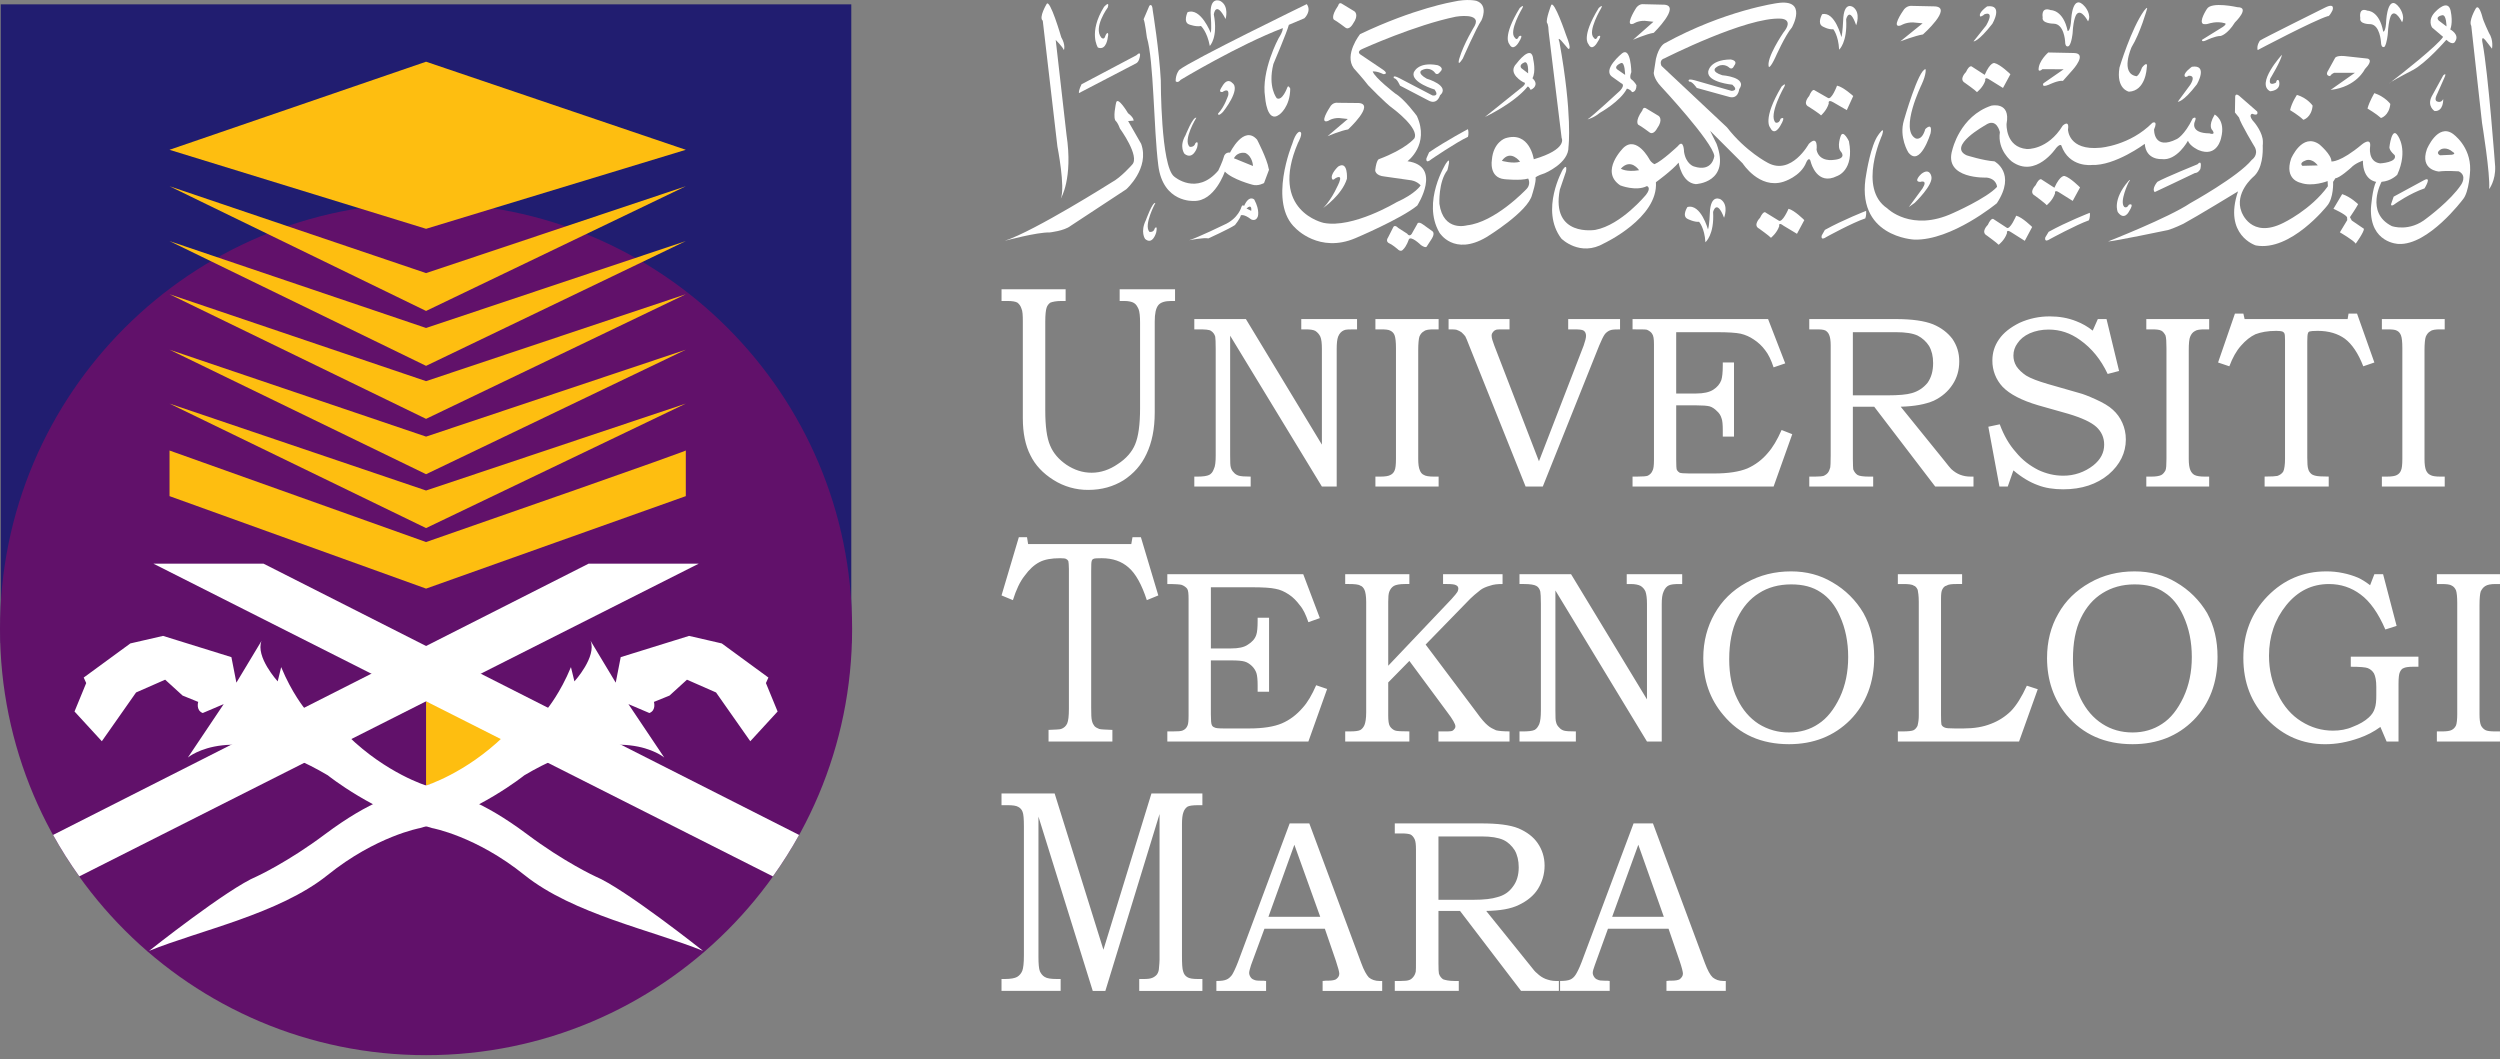 <?xml version="1.0" encoding="UTF-8" standalone="no"?><!DOCTYPE svg PUBLIC "-//W3C//DTD SVG 1.1//EN" "http://www.w3.org/Graphics/SVG/1.1/DTD/svg11.dtd"><svg width="100%" height="100%" viewBox="0 0 288 122" version="1.1" xmlns="http://www.w3.org/2000/svg" xmlns:xlink="http://www.w3.org/1999/xlink" xml:space="preserve" style="fill-rule:evenodd;clip-rule:evenodd;stroke-linejoin:round;stroke-miterlimit:1.414;"><rect x="0" y="0" width="288" height="122" fill="#808080" stroke="none"/><path d="M0.084,0.501l97.984,0l0,73.583l-97.984,0l0,-73.583Z" style="fill:#211d70;fill-rule:nonzero;"/><path d="M49.085,121.556c27.122,0 49.079,-21.982 49.079,-49.105c0,-27.117 -21.957,-49.059 -49.079,-49.059c-27.104,-0.001 -49.085,21.941 -49.085,49.058c0,27.123 21.981,49.106 49.085,49.106" style="fill:#61116a;fill-rule:nonzero;"/><g><path d="M49.082,80.791l14.963,5.048l-14.963,4.671l0,-9.719Zm-29.558,-34.298l29.558,14.342l29.923,-14.342l-29.923,10.014l-29.558,-10.014Z" style="fill:#febe10;fill-rule:nonzero;"/><path d="M19.524,40.284l29.558,14.344l29.923,-14.344l-29.923,10.014l-29.558,-10.014Z" style="fill:#febe10;fill-rule:nonzero;"/><path d="M49.082,67.808l-29.552,-10.653l0,-5.255l29.552,10.545c30,-10.44 29.923,-10.545 29.923,-10.545l0,5.254l-29.923,10.654Zm-29.558,-33.911l29.558,14.356l29.923,-14.356l-29.923,10.011l-29.558,-10.011Z" style="fill:#febe10;fill-rule:nonzero;"/><path d="M19.524,27.772l29.558,14.374l29.923,-14.374l-29.923,10.011l-29.558,-10.011Z" style="fill:#febe10;fill-rule:nonzero;"/><path d="M19.524,21.454l29.558,14.367l29.923,-14.367l-29.923,10.007l-29.558,-10.007Z" style="fill:#febe10;fill-rule:nonzero;"/><path d="M19.524,17.257l29.558,9.101l29.923,-9.101l-29.923,-10.148l-29.558,10.148Z" style="fill:#febe10;fill-rule:nonzero;"/></g><path d="M115.376,33.325l7.385,0l0,1.348l-0.496,0c-0.587,0 -1.018,0.093 -1.264,0.19c-0.208,0.143 -0.363,0.352 -0.437,0.594c-0.09,0.286 -0.149,0.798 -0.149,1.584l0,10.235c0,1.837 0.18,3.176 0.562,4.056c0.371,0.889 1.005,1.608 1.885,2.213c0.892,0.591 1.844,0.913 2.891,0.913c1.06,0 2.071,-0.346 3.017,-1c0.957,-0.615 1.64,-1.4 1.999,-2.272c0.371,-0.892 0.568,-2.24 0.568,-4.174l0,-9.83c0,-0.731 -0.054,-1.261 -0.174,-1.574c-0.149,-0.316 -0.281,-0.558 -0.532,-0.705c-0.222,-0.138 -0.604,-0.23 -1.113,-0.23l-0.533,0l0,-1.348l6.38,0l0,1.348l-0.437,0c-0.748,0 -1.233,0.166 -1.49,0.481c-0.287,0.361 -0.413,0.971 -0.413,1.887l0,10.464c0,1.927 -0.329,3.488 -0.945,4.786c-0.593,1.278 -1.461,2.259 -2.651,3.038c-1.173,0.722 -2.508,1.108 -4.063,1.108c-1.419,0.01 -2.812,-0.389 -4.01,-1.149c-1.215,-0.76 -2.106,-1.719 -2.646,-2.828c-0.586,-1.128 -0.88,-2.572 -0.88,-4.271l0,-11.147c0,-0.705 -0.023,-1.231 -0.161,-1.498c-0.08,-0.274 -0.246,-0.515 -0.473,-0.687c-0.222,-0.117 -0.587,-0.184 -1.113,-0.184l-0.706,0l0,-1.348l-0.001,0Zm22.209,3.431l5.942,0l8.755,14.466l0,-10.998c0,-0.68 -0.049,-1.137 -0.18,-1.445c-0.129,-0.27 -0.33,-0.499 -0.58,-0.663c-0.24,-0.128 -0.629,-0.173 -1.102,-0.173l-0.514,0l0,-1.187l6.426,0l0,1.187l-0.365,0c-0.568,0 -0.963,0.006 -1.16,0.112c-0.287,0.128 -0.496,0.344 -0.652,0.718c-0.125,0.337 -0.168,0.811 -0.168,1.452l0,15.825l-1.705,0l-10.569,-17.382l0,13.792c0,0.742 0.012,1.21 0.078,1.385c0.06,0.217 0.161,0.41 0.341,0.582c0.149,0.193 0.359,0.298 0.574,0.371c0.239,0.07 0.688,0.106 1.371,0.106l0,1.146l-6.493,0l0,-1.146l0.364,0c0.677,0 1.096,-0.076 1.341,-0.19c0.239,-0.118 0.425,-0.339 0.539,-0.67c0.167,-0.307 0.221,-0.842 0.221,-1.584l0,-12.236c0,-0.778 -0.023,-1.234 -0.054,-1.437c-0.072,-0.278 -0.248,-0.518 -0.49,-0.672c-0.216,-0.149 -0.706,-0.173 -1.431,-0.173l-0.49,0l0,-1.186l0.001,0Zm20.862,0l7.283,0l0,1.187l-0.568,0c-0.51,0 -0.91,0.045 -1.107,0.208c-0.252,0.128 -0.426,0.352 -0.539,0.628c-0.078,0.251 -0.137,0.805 -0.137,1.577l0,12.508c0,0.599 0.059,1.029 0.186,1.312c0.096,0.251 0.238,0.444 0.49,0.549c0.186,0.115 0.574,0.179 1.107,0.179l0.568,0l0,1.146l-7.283,0l0,-1.146l0.58,0c0.545,0 0.928,-0.064 1.131,-0.179c0.234,-0.102 0.417,-0.297 0.504,-0.537c0.096,-0.199 0.154,-0.644 0.154,-1.324l0,-12.757c0,-0.735 -0.059,-1.2 -0.154,-1.469c-0.084,-0.245 -0.267,-0.444 -0.504,-0.549c-0.203,-0.123 -0.586,-0.146 -1.131,-0.146l-0.58,0l0,-1.187l0,0Zm8.426,0l7.025,0l0,1.187l-0.525,0c-0.49,0 -0.82,0 -0.945,0.024c-0.211,0.061 -0.342,0.149 -0.443,0.301c-0.101,0.11 -0.154,0.255 -0.15,0.404c0,0.27 0.121,0.64 0.307,1.131l5.146,13.335l5.152,-13.335c0.168,-0.491 0.27,-0.861 0.27,-1.113c0,-0.291 -0.102,-0.483 -0.27,-0.6c-0.174,-0.123 -0.58,-0.146 -1.143,-0.146l-0.641,0l0,-1.187l5.973,0l0,1.187c-0.492,0 -0.904,0.006 -1.162,0.112c-0.226,0.092 -0.425,0.24 -0.58,0.429c-0.186,0.249 -0.4,0.705 -0.658,1.318l-6.5,16.248l-1.98,0l-6.504,-16.248c-0.217,-0.57 -0.371,-0.929 -0.449,-1.069c-0.156,-0.175 -0.281,-0.334 -0.443,-0.465c-0.156,-0.117 -0.342,-0.196 -0.568,-0.28c-0.209,-0.045 -0.533,-0.045 -0.91,-0.045l0,-1.188l-0.002,0Zm21.197,0l15.613,0l1.977,5.105l-1.342,0.459c-0.281,-0.851 -0.604,-1.52 -0.98,-1.988c-0.357,-0.481 -0.797,-0.894 -1.299,-1.219c-0.457,-0.315 -0.968,-0.542 -1.508,-0.669c-0.521,-0.112 -1.42,-0.176 -2.777,-0.176l-4.656,0l0,7.064l2.316,0c0.838,0 1.514,-0.149 1.957,-0.439c0.449,-0.289 0.76,-0.657 0.922,-1.095c0.107,-0.337 0.172,-0.873 0.172,-1.709l0,-0.329l1.293,0l0,8.534l-1.293,0l0,-0.702c0,-0.646 -0.035,-1.161 -0.148,-1.418c-0.091,-0.315 -0.272,-0.597 -0.521,-0.81c-0.25,-0.26 -0.537,-0.459 -0.838,-0.55c-0.316,-0.078 -0.812,-0.117 -1.543,-0.117l-2.316,0l0,6.245c0,0.67 0.018,1.047 0.078,1.197c0.076,0.133 0.188,0.243 0.322,0.318c0.107,0.046 0.484,0.087 1.102,0.087l2.902,0c1.609,0 2.861,-0.202 3.783,-0.576c0.917,-0.404 1.728,-1.016 2.369,-1.786c0.551,-0.617 1.084,-1.502 1.586,-2.646l1.227,0.482l-2.148,6.032l-16.25,0l0,-1.146l0.539,0c0.664,0 1.064,-0.036 1.227,-0.106c0.24,-0.129 0.438,-0.31 0.545,-0.604c0.096,-0.15 0.156,-0.558 0.156,-1.182l0,-13.37c0,-0.612 -0.061,-0.974 -0.205,-1.176c-0.113,-0.199 -0.322,-0.35 -0.604,-0.479c-0.168,-0.045 -0.719,-0.045 -1.658,-0.045l0,-1.186l0,0Zm20.359,0l9.953,0c1.908,0 3.32,0.212 4.297,0.599c0.969,0.404 1.688,0.968 2.232,1.675c0.525,0.772 0.795,1.603 0.795,2.602c0,1.032 -0.27,1.912 -0.771,2.67c-0.51,0.786 -1.227,1.411 -2.172,1.864c-0.971,0.416 -2.232,0.646 -3.801,0.688l5.045,6.236c0.389,0.521 0.658,0.803 0.783,0.95c0.33,0.301 0.646,0.503 1.006,0.646c0.371,0.142 0.76,0.218 1.18,0.218l0.371,0l0,1.146l-4.41,0l-7.027,-9.196l-2.459,0l0,6.01c0,0.661 0.029,1.029 0.041,1.205c0.121,0.305 0.301,0.526 0.51,0.655c0.215,0.117 0.67,0.181 1.311,0.181l0.479,0l0,1.146l-7.361,0l0,-1.146l0.67,0c0.51,0 0.85,-0.037 1.023,-0.099c0.162,-0.082 0.318,-0.187 0.443,-0.336c0.131,-0.163 0.203,-0.359 0.281,-0.625c0.018,-0.07 0.049,-0.564 0.049,-1.385l0,-12.658c0,-0.564 -0.061,-0.968 -0.174,-1.216c-0.082,-0.217 -0.237,-0.399 -0.438,-0.515c-0.232,-0.107 -0.574,-0.128 -1.053,-0.128l-0.803,0l0,-1.187m5.022,1.511l0,7.277l3.955,0c1.336,0 2.264,-0.085 2.826,-0.254c0.718,-0.196 1.357,-0.613 1.824,-1.193c0.432,-0.612 0.641,-1.36 0.641,-2.267c0,-0.787 -0.15,-1.415 -0.467,-1.976c-0.323,-0.504 -0.773,-0.914 -1.305,-1.189c-0.574,-0.27 -1.4,-0.398 -2.514,-0.398l-4.96,0l0,0Zm28.222,-1.511l1,0l1.447,5.981l-1.316,0.343c-0.783,-1.67 -1.85,-2.973 -3.184,-3.913c-1.096,-0.792 -2.285,-1.201 -3.621,-1.201c-0.795,0 -1.52,0.149 -2.172,0.432c-0.641,0.291 -1.113,0.688 -1.412,1.146c-0.304,0.409 -0.468,0.906 -0.467,1.416c0,0.416 0.096,0.824 0.348,1.237c0.264,0.389 0.635,0.748 1.113,1.067c0.537,0.328 1.352,0.634 2.494,0.971l3.627,1.04c0.42,0.103 1.084,0.36 1.922,0.741c0.826,0.374 1.502,0.763 1.957,1.192c0.449,0.401 0.826,0.91 1.088,1.503c0.258,0.585 0.402,1.205 0.402,1.929c0,1.503 -0.664,2.889 -1.988,4.019c-1.352,1.125 -3.088,1.71 -5.23,1.71c-1.088,0 -2.088,-0.152 -2.932,-0.486c-0.861,-0.312 -1.818,-0.859 -2.801,-1.695l-0.652,1.862l-0.957,0l-1.281,-6.891l1.316,-0.278c0.467,1.272 1.084,2.342 1.855,3.202c0.754,0.929 1.621,1.563 2.58,2.056c0.934,0.438 1.885,0.66 2.871,0.66c1.259,0.011 2.484,-0.408 3.473,-1.187c0.855,-0.687 1.25,-1.474 1.25,-2.389c0,-0.825 -0.316,-1.505 -0.904,-2.048c-0.598,-0.539 -1.656,-1.035 -3.236,-1.507l-3.453,-0.977c-1.922,-0.567 -3.287,-1.278 -4.111,-2.134c-0.767,-0.82 -1.188,-1.905 -1.174,-3.027c0,-0.897 0.246,-1.701 0.766,-2.443c0.516,-0.756 1.311,-1.372 2.352,-1.893c1.103,-0.501 2.302,-0.756 3.514,-0.745c1.047,0 2.076,0.169 3.035,0.555c0.67,0.257 1.322,0.625 1.891,1.084l0.59,-1.332l0,0Zm5.584,0l7.242,0l0,1.187l-0.527,0c-0.527,0 -0.904,0.045 -1.137,0.208c-0.24,0.128 -0.408,0.352 -0.521,0.628c-0.119,0.251 -0.168,0.805 -0.168,1.577l0,12.508c0,0.599 0.066,1.029 0.191,1.312c0.109,0.251 0.281,0.444 0.486,0.549c0.238,0.115 0.604,0.179 1.148,0.179l0.527,0l0,1.146l-7.242,0l0,-1.146l0.586,0c0.533,0 0.893,-0.064 1.137,-0.179c0.199,-0.105 0.354,-0.298 0.486,-0.537c0.084,-0.199 0.113,-0.644 0.113,-1.324l0,-12.757c0,-0.735 -0.029,-1.2 -0.113,-1.469c-0.133,-0.24 -0.287,-0.452 -0.486,-0.549c-0.244,-0.123 -0.604,-0.146 -1.137,-0.146l-0.586,0l0,-1.187l0.001,0Zm10.209,-0.631l0.971,0l0.143,0.631l11.867,0l0.107,-0.631l0.977,0l1.998,5.634l-1.279,0.438c-0.588,-1.514 -1.299,-2.555 -2.119,-3.175c-0.809,-0.585 -1.85,-0.907 -3.137,-0.907c-0.508,0 -0.832,0.035 -0.908,0.067c-0.127,0.022 -0.18,0.117 -0.211,0.215c-0.047,0.104 -0.076,0.434 -0.076,0.968l0,13.338c0,0.646 0.029,1.088 0.107,1.317c0.053,0.233 0.18,0.405 0.311,0.531c0.107,0.115 0.287,0.199 0.527,0.254c0.221,0.062 0.717,0.097 1.525,0.097l0,1.146l-7.385,0l0,-1.146c0.814,0 1.275,-0.036 1.473,-0.076c0.293,-0.104 0.543,-0.275 0.682,-0.518c0.119,-0.267 0.197,-0.763 0.197,-1.447l0,-13.649c0,-0.44 -0.018,-0.71 -0.078,-0.814c-0.018,-0.078 -0.107,-0.131 -0.232,-0.212c-0.107,-0.036 -0.342,-0.07 -0.695,-0.07c-1.004,0 -1.771,0.151 -2.398,0.386c-0.576,0.271 -1.139,0.71 -1.67,1.324c-0.533,0.594 -0.977,1.392 -1.342,2.372l-1.299,-0.438l1.944,-5.635l0,0Zm16.926,0.631l7.24,0l0,1.187l-0.52,0c-0.521,0 -0.916,0.045 -1.119,0.208c-0.252,0.128 -0.414,0.352 -0.539,0.628c-0.09,0.251 -0.15,0.805 -0.15,1.577l0,12.508c0,0.599 0.061,1.029 0.174,1.312c0.119,0.251 0.264,0.444 0.516,0.549c0.186,0.115 0.568,0.179 1.119,0.179l0.52,0l0,1.146l-7.24,0l0,-1.146l0.58,0c0.557,0 0.934,-0.064 1.143,-0.179c0.223,-0.11 0.395,-0.303 0.479,-0.537c0.102,-0.199 0.156,-0.644 0.156,-1.324l0,-12.757c0,-0.735 -0.055,-1.2 -0.156,-1.469c-0.09,-0.24 -0.258,-0.452 -0.479,-0.549c-0.209,-0.123 -0.586,-0.146 -1.143,-0.146l-0.58,0l0,-1.187l-0.001,0Zm-157.023,25.132l0.945,0l0.126,0.791l11.885,0l0.138,-0.791l0.97,0l2.005,6.705l-1.323,0.543c-0.592,-1.814 -1.292,-3.064 -2.101,-3.76c-0.808,-0.715 -1.837,-1.07 -3.094,-1.07c-0.538,0 -0.844,0.012 -0.951,0.078c-0.108,0.035 -0.174,0.131 -0.204,0.244c-0.048,0.127 -0.06,0.482 -0.06,1.141l0,15.729c0,0.756 0.012,1.271 0.09,1.547c0.065,0.275 0.174,0.457 0.293,0.609c0.138,0.145 0.323,0.23 0.545,0.324c0.239,0.064 0.73,0.068 1.515,0.107l0,1.338l-7.355,0l0,-1.338c0.771,-0.039 1.287,-0.043 1.442,-0.107c0.316,-0.1 0.573,-0.332 0.706,-0.635c0.132,-0.303 0.197,-0.865 0.197,-1.688l0,-16.117c0,-0.473 -0.042,-0.783 -0.065,-0.9c-0.058,-0.114 -0.153,-0.203 -0.27,-0.254c-0.084,-0.049 -0.312,-0.078 -0.676,-0.078c-1.012,0 -1.802,0.145 -2.376,0.449c-0.604,0.311 -1.18,0.832 -1.706,1.564c-0.551,0.686 -0.987,1.635 -1.358,2.816l-1.311,-0.543l1.993,-6.704l0,0Zm17.11,4.261l15.656,0l1.914,5.057l-1.322,0.469c-0.281,-0.828 -0.592,-1.504 -0.992,-1.959c-0.359,-0.479 -0.748,-0.898 -1.258,-1.232c-0.52,-0.344 -1.012,-0.562 -1.531,-0.652c-0.521,-0.121 -1.449,-0.18 -2.777,-0.18l-4.674,0l0,7.048l2.328,0c0.862,0 1.502,-0.131 1.939,-0.441c0.485,-0.307 0.795,-0.639 0.958,-1.107c0.113,-0.307 0.162,-0.869 0.162,-1.674l0,-0.314l1.316,0l0,8.523l-1.316,0l0,-0.748c0,-0.633 -0.049,-1.111 -0.139,-1.4c-0.107,-0.309 -0.285,-0.588 -0.52,-0.814c-0.252,-0.24 -0.551,-0.438 -0.85,-0.516c-0.317,-0.088 -0.797,-0.131 -1.551,-0.131l-2.328,0l0,6.227c0,0.674 0.036,1.062 0.103,1.201c0.053,0.142 0.17,0.251 0.316,0.293c0.114,0.09 0.509,0.119 1.119,0.119l2.873,0c1.603,0 2.867,-0.201 3.765,-0.584c0.914,-0.389 1.705,-0.996 2.398,-1.797c0.557,-0.609 1.066,-1.473 1.557,-2.598l1.262,0.43l-2.16,6.057l-16.248,0l0,-1.166l0.562,0c0.641,0 1.029,-0.025 1.203,-0.107c0.26,-0.102 0.465,-0.31 0.562,-0.572c0.09,-0.195 0.12,-0.584 0.12,-1.164l0,-13.4c0,-0.592 -0.03,-0.992 -0.156,-1.184c-0.132,-0.184 -0.353,-0.338 -0.622,-0.449c-0.174,-0.061 -0.712,-0.102 -1.67,-0.102l0,-1.133l0.001,0Zm20.491,0l7.391,0l0,1.131l-0.516,0c-0.592,0 -1.023,0.084 -1.262,0.213c-0.258,0.158 -0.426,0.377 -0.545,0.697c-0.084,0.232 -0.113,0.607 -0.113,1.143l0,7.361l7.277,-7.664c0.389,-0.439 0.615,-0.697 0.693,-0.84c0.049,-0.115 0.107,-0.24 0.107,-0.359c0,-0.223 -0.096,-0.338 -0.264,-0.414c-0.148,-0.096 -0.508,-0.137 -1.041,-0.137l-0.455,0l0,-1.131l6.854,0l0,1.131c-0.545,-0.006 -1.041,0.041 -1.461,0.197c-0.436,0.119 -0.789,0.277 -1.064,0.473c-0.545,0.432 -0.971,0.789 -1.191,1.018l-5.146,5.285l5.877,7.826c0.52,0.73 0.945,1.213 1.275,1.484c0.281,0.254 0.639,0.426 0.963,0.568c0.316,0.076 0.844,0.127 1.549,0.127l0,1.166l-8.186,0l0,-1.166l0.484,0c0.539,0 0.893,0 0.957,-0.025c0.18,-0.025 0.281,-0.102 0.383,-0.244c0.087,-0.085 0.133,-0.203 0.127,-0.324c0,-0.242 -0.301,-0.795 -0.959,-1.654l-4.344,-5.873l-2.436,2.48l0,3.797c0,0.598 0.053,1.02 0.186,1.238c0.148,0.234 0.346,0.395 0.586,0.498c0.215,0.082 0.777,0.107 1.664,0.107l0,1.166l-7.391,0l0,-1.166l0.562,0c0.592,0 0.957,-0.051 1.172,-0.156c0.203,-0.113 0.377,-0.322 0.486,-0.58c0.113,-0.281 0.197,-0.754 0.197,-1.443l0,-12.746c0,-0.652 -0.084,-1.143 -0.197,-1.383c-0.109,-0.24 -0.283,-0.438 -0.486,-0.488c-0.203,-0.141 -0.646,-0.182 -1.346,-0.182l-0.389,0l0,-1.131l0.002,0Zm20.078,0l5.941,0l8.744,14.422l0,-10.986c0,-0.666 -0.061,-1.119 -0.174,-1.445c-0.116,-0.268 -0.312,-0.494 -0.562,-0.646c-0.246,-0.129 -0.629,-0.213 -1.119,-0.213l-0.478,0l0,-1.131l6.391,0l0,1.131l-0.357,0c-0.568,0 -0.928,0.041 -1.168,0.148c-0.264,0.115 -0.467,0.354 -0.615,0.711c-0.162,0.338 -0.217,0.828 -0.217,1.445l0,15.84l-1.699,0l-10.551,-17.402l0,13.801c0,0.756 0.012,1.223 0.084,1.385c0.047,0.227 0.168,0.428 0.342,0.59c0.154,0.191 0.352,0.305 0.568,0.371c0.227,0.064 0.664,0.09 1.363,0.09l0,1.166l-6.492,0l0,-1.166l0.365,0c0.658,0 1.119,-0.051 1.375,-0.174c0.223,-0.123 0.383,-0.342 0.533,-0.662c0.125,-0.32 0.191,-0.844 0.191,-1.6l0,-12.239c0,-0.768 -0.035,-1.252 -0.066,-1.432c-0.07,-0.283 -0.227,-0.545 -0.467,-0.66c-0.232,-0.129 -0.699,-0.213 -1.412,-0.213l-0.52,0l0,-1.131l0,0Zm31.287,-0.326c1.771,0 3.346,0.416 4.77,1.266c1.475,0.85 2.704,2.069 3.566,3.537c0.82,1.48 1.238,3.16 1.238,5.051c0,2.953 -0.934,5.395 -2.77,7.268c-1.855,1.852 -4.213,2.785 -7.039,2.785c-3.195,0 -5.721,-1.121 -7.582,-3.371c-1.537,-1.82 -2.299,-4.01 -2.299,-6.557c0,-1.896 0.455,-3.615 1.299,-5.098c0.85,-1.504 2.047,-2.691 3.645,-3.574c1.587,-0.891 3.299,-1.307 5.172,-1.307m0,1.498c-1.424,0 -2.682,0.354 -3.682,1c-1.064,0.658 -1.885,1.615 -2.506,2.887c-0.623,1.27 -0.941,2.877 -0.941,4.734c0,1.801 0.318,3.348 0.934,4.576c0.594,1.244 1.426,2.205 2.449,2.871c1.051,0.66 2.271,1.004 3.512,0.99c1.281,0 2.424,-0.332 3.389,-0.99c0.98,-0.633 1.795,-1.662 2.459,-3.051c0.652,-1.389 0.963,-2.939 0.963,-4.648c0,-1.732 -0.311,-3.303 -0.963,-4.73c-0.539,-1.244 -1.299,-2.143 -2.191,-2.723c-0.928,-0.629 -2.034,-0.916 -3.423,-0.916m12.297,-1.172l7.404,0l0,1.131l-0.658,0c-0.545,0 -0.934,0.041 -1.131,0.182c-0.24,0.051 -0.377,0.225 -0.492,0.443c-0.107,0.176 -0.148,0.547 -0.148,1.051l0,13.404c0,0.617 0.018,0.984 0.047,1.107c0.072,0.168 0.197,0.275 0.389,0.35c0.145,0.07 0.498,0.1 1.145,0.1l1.029,0c1.209,0 2.244,-0.174 3.141,-0.533c0.86,-0.324 1.643,-0.823 2.299,-1.465c0.641,-0.658 1.256,-1.65 1.838,-2.928l1.256,0.408l-2.154,6.025l-13.963,0l0,-1.166l0.605,0c0.568,0 0.994,-0.051 1.18,-0.127c0.197,-0.09 0.357,-0.27 0.479,-0.508c0.104,-0.394 0.154,-0.801 0.148,-1.209l0,-13.081c0,-0.689 -0.078,-1.18 -0.125,-1.383c-0.119,-0.264 -0.264,-0.438 -0.461,-0.488c-0.191,-0.141 -0.617,-0.182 -1.221,-0.182l-0.605,0l0,-1.131l-0.002,0Zm27.272,-0.326c1.785,0 3.383,0.416 4.795,1.266c1.473,0.852 2.702,2.071 3.566,3.537c0.809,1.48 1.197,3.16 1.197,5.051c0,2.953 -0.904,5.395 -2.748,7.268c-1.842,1.852 -4.188,2.785 -7.043,2.785c-3.195,0 -5.721,-1.121 -7.605,-3.371c-1.49,-1.82 -2.244,-4.01 -2.244,-6.557c0,-1.896 0.43,-3.615 1.291,-5.098c0.832,-1.504 2.064,-2.691 3.633,-3.574c1.556,-0.891 3.285,-1.307 5.158,-1.307m0,1.498c-1.43,0 -2.639,0.354 -3.68,1c-1.064,0.658 -1.896,1.615 -2.508,2.887c-0.621,1.27 -0.91,2.877 -0.91,4.734c0,1.801 0.289,3.348 0.904,4.576c0.617,1.244 1.443,2.205 2.484,2.871c1.012,0.658 2.184,0.99 3.477,0.99c1.275,0 2.418,-0.332 3.404,-0.99c0.988,-0.633 1.797,-1.662 2.455,-3.051c0.652,-1.389 0.969,-2.939 0.969,-4.648c0,-1.732 -0.316,-3.303 -0.969,-4.73c-0.562,-1.244 -1.287,-2.143 -2.203,-2.723c-0.904,-0.629 -2.035,-0.916 -3.423,-0.916m27.625,-1.172l1.006,0l1.557,5.955l-1.299,0.412c-0.814,-1.896 -1.771,-3.24 -2.85,-4.033c-1.07,-0.803 -2.285,-1.203 -3.639,-1.203c-1.969,0 -3.596,0.801 -4.924,2.436c-1.33,1.658 -1.988,3.596 -1.988,5.832c0,1.621 0.348,3.121 1.035,4.461c0.658,1.361 1.574,2.406 2.688,3.094c1.137,0.715 2.352,1.066 3.639,1.066c0.82,0 1.574,-0.127 2.311,-0.453c0.771,-0.293 1.365,-0.646 1.818,-1.062c0.348,-0.316 0.576,-0.65 0.695,-1.053c0.125,-0.34 0.18,-0.879 0.174,-1.537l0,-0.932c0,-0.721 -0.102,-1.223 -0.264,-1.549c-0.174,-0.293 -0.42,-0.5 -0.725,-0.619c-0.246,-0.096 -0.891,-0.156 -1.951,-0.156l0,-1.162l7.793,0l0,1.162l-0.623,0c-0.527,0 -0.904,0.061 -1.078,0.156c-0.209,0.059 -0.352,0.273 -0.447,0.49c-0.09,0.186 -0.145,0.646 -0.145,1.305l0,6.666l-1.371,0l-0.717,-1.682c-0.754,0.552 -1.588,0.986 -2.473,1.287c-1.322,0.467 -2.604,0.703 -3.895,0.703c-2.592,0 -4.807,-0.949 -6.65,-2.846c-1.873,-1.916 -2.77,-4.27 -2.77,-7.107c0,-2.807 0.934,-5.193 2.789,-7.1c1.879,-1.922 4.135,-2.857 6.75,-2.857c0.65,-0.005 1.298,0.059 1.934,0.193c0.601,0.12 1.188,0.301 1.752,0.539c0.377,0.176 0.838,0.445 1.377,0.861l0.491,-1.267l0,0Zm7.199,0l7.272,0l0,1.131l-0.539,0c-0.543,0 -0.914,0.084 -1.143,0.227c-0.25,0.145 -0.4,0.363 -0.539,0.633c-0.088,0.283 -0.137,0.816 -0.137,1.605l0,12.502c0,0.611 0.049,1.035 0.162,1.309c0.113,0.242 0.305,0.434 0.514,0.547c0.197,0.105 0.568,0.156 1.143,0.156l0.539,0l0,1.166l-7.271,0l0,-1.166l0.562,0c0.545,0 0.947,-0.051 1.156,-0.174c0.215,-0.105 0.377,-0.287 0.49,-0.521c0.084,-0.219 0.139,-0.676 0.139,-1.316l0,-12.784c0,-0.709 -0.055,-1.197 -0.139,-1.451c-0.113,-0.258 -0.275,-0.451 -0.49,-0.551c-0.209,-0.141 -0.611,-0.182 -1.156,-0.182l-0.562,0l0,-1.131l-0.001,0Zm-165.352,25.26l6.122,0l5.619,18.002l5.53,-18.002l5.871,0l0,1.348l-0.509,0c-0.587,0 -1.006,0.059 -1.203,0.166c-0.216,0.148 -0.378,0.362 -0.461,0.611c-0.132,0.33 -0.18,0.789 -0.18,1.473l0,15.057c0,0.949 0.03,1.564 0.138,1.846c0.078,0.297 0.239,0.516 0.467,0.65c0.222,0.154 0.629,0.221 1.239,0.221l0.509,0l0,1.371l-7.277,0l0,-1.371l0.502,0c0.449,0 0.803,-0.035 1.03,-0.146c0.173,-0.074 0.377,-0.209 0.521,-0.393c0.144,-0.23 0.209,-0.455 0.215,-0.664c0.042,-0.436 0.072,-0.783 0.072,-1.023l0,-16.779l-6.242,20.375l-1.454,0l-6.254,-20.078l0,16.166c0,0.797 0.048,1.355 0.168,1.662c0.125,0.262 0.305,0.502 0.55,0.641c0.258,0.172 0.742,0.238 1.383,0.238l0.455,0l0,1.371l-6.811,0l0,-1.371l0.389,0c0.683,0 1.138,-0.092 1.406,-0.238c0.288,-0.174 0.479,-0.414 0.599,-0.707c0.114,-0.299 0.186,-0.879 0.186,-1.771l0,-14.893c0,-0.834 -0.048,-1.395 -0.149,-1.637c-0.086,-0.251 -0.266,-0.46 -0.503,-0.58c-0.239,-0.139 -0.628,-0.197 -1.251,-0.197l-0.676,0l0,-1.348l-0.001,0Zm33.196,3.447l2.262,0l5.992,16.113c0.293,0.803 0.604,1.35 0.867,1.631c0.311,0.258 0.73,0.408 1.238,0.408l0.299,0l0,1.143l-6.863,0l0,-1.143c0.238,-0.037 0.443,-0.037 0.664,-0.037c0.418,0 0.73,-0.072 0.873,-0.156c0.252,-0.182 0.383,-0.383 0.383,-0.652c0,-0.188 -0.131,-0.689 -0.383,-1.451l-1.279,-3.721l-6.961,0l-1.543,4.186c-0.132,0.422 -0.216,0.725 -0.216,0.904c0,0.16 0.065,0.346 0.161,0.479c0.085,0.142 0.219,0.248 0.377,0.299c0.174,0.096 0.418,0.119 0.826,0.119c0.221,0 0.438,0 0.586,0.031l0,1.143l-5.727,0l0,-1.143c0.562,0 0.922,-0.055 1.161,-0.162c0.257,-0.1 0.437,-0.287 0.634,-0.527c0.15,-0.238 0.396,-0.721 0.694,-1.49l5.955,-15.974m-2.447,10.758l5.967,0l-2.98,-8.299l-2.987,8.299l0,0Zm14.554,-10.758l9.951,0c1.893,0 3.305,0.168 4.297,0.568c0.965,0.414 1.725,0.977 2.227,1.725c0.504,0.73 0.785,1.6 0.785,2.578c0,0.988 -0.281,1.887 -0.768,2.682c-0.484,0.766 -1.227,1.377 -2.195,1.838c-0.934,0.461 -2.189,0.666 -3.764,0.691l5.025,6.238c0.414,0.535 0.66,0.826 0.809,0.922c0.33,0.326 0.658,0.531 0.994,0.67c0.365,0.131 0.736,0.24 1.184,0.24l0.359,0l0,1.143l-4.355,0l-7.033,-9.213l-2.482,0l0,6.018c0,0.645 0.018,1.047 0.053,1.207c0.096,0.301 0.281,0.512 0.479,0.65c0.234,0.086 0.66,0.195 1.293,0.195l0.516,0l0,1.143l-7.373,0l0,-1.143l0.67,0c0.484,0 0.826,-0.037 0.994,-0.109c0.174,-0.053 0.328,-0.186 0.455,-0.34c0.137,-0.156 0.238,-0.357 0.299,-0.633c0.023,-0.096 0.023,-0.564 0.023,-1.373l0,-12.673c0,-0.582 -0.041,-0.953 -0.15,-1.197c-0.119,-0.246 -0.281,-0.443 -0.461,-0.539c-0.209,-0.09 -0.555,-0.131 -1.041,-0.131l-0.789,0l0,-1.157m5.031,1.502l0,7.301l3.932,0c1.377,0 2.268,-0.121 2.836,-0.305c0.76,-0.186 1.371,-0.598 1.795,-1.197c0.449,-0.576 0.684,-1.322 0.684,-2.244c0,-0.762 -0.162,-1.441 -0.467,-1.969c-0.348,-0.529 -0.76,-0.928 -1.311,-1.188c-0.594,-0.26 -1.389,-0.398 -2.514,-0.398l-4.955,0l0,0Zm22.477,-1.502l2.232,0l5.992,16.113c0.305,0.803 0.592,1.35 0.896,1.631c0.33,0.258 0.713,0.408 1.209,0.408l0.293,0l0,1.143l-6.834,0l0,-1.143c0.197,-0.037 0.432,-0.037 0.635,-0.037c0.443,0 0.73,-0.072 0.885,-0.156c0.223,-0.182 0.377,-0.383 0.377,-0.652c0,-0.188 -0.119,-0.689 -0.377,-1.451l-1.279,-3.721l-6.979,0l-1.514,4.186c-0.162,0.422 -0.24,0.725 -0.24,0.904c0,0.16 0.078,0.346 0.174,0.479c0.091,0.142 0.229,0.248 0.389,0.299c0.168,0.096 0.438,0.119 0.797,0.119c0.25,0 0.441,0 0.592,0.031l0,1.143l-5.715,0l0,-1.143c0.539,0 0.934,-0.055 1.172,-0.162c0.234,-0.1 0.443,-0.287 0.6,-0.527c0.16,-0.238 0.418,-0.721 0.711,-1.49l5.984,-15.974m-2.465,10.758l5.949,0l-2.939,-8.299l-3.01,8.299l0,0Z" style="fill:#fff;fill-rule:nonzero;"/><g><path d="M174.941,4.902c0.705,-1.125 0.035,-0.708 0.035,-0.708c-0.234,0.57 -0.455,0.156 -0.455,0.156c-0.777,-0.688 0.861,-3.422 0.861,-3.422c0.252,-0.531 -0.311,0 -0.311,0c-2.059,3.36 -1.203,4.137 -1.203,4.137c0.444,0.93 1.073,-0.163 1.073,-0.163m112.502,14.285c0,0 -0.801,-10.838 -1.453,-14.224c0,0 -0.229,-0.996 0.328,-0.333l0.76,0.98c0,0 0.205,-0.98 -0.352,-1.819c0,0 -0.678,-1.413 -0.773,-1.897c0,0 -0.4,-1.594 -0.777,-0.862c0,0 -0.82,1.409 -0.484,1.946l1.238,11.181c0,0 0.969,5.92 0.82,7.627c0,0 0.759,-0.976 0.693,-2.599m-5.996,-14.939c-0.604,0.977 -4.943,4.397 -5.99,5.187c0.682,-0.425 2.471,-1.348 2.471,-1.348c1.551,-0.802 3.891,-3.502 3.891,-3.502c0.82,0.763 1.023,0.178 1.023,0.178c0.533,-0.793 -0.574,-1.375 -0.574,-1.375c0,0 0.348,-0.718 0.047,-2.155c-0.316,-1.412 -1.705,0.067 -1.705,0.067c-1.047,0.997 -0.43,1.872 -0.43,1.872l1.267,1.076Zm-0.09,-2.494c0.479,-0.073 0.479,1.29 0.479,1.29l-0.879,-0.664c-0.479,-0.488 0.4,-0.626 0.4,-0.626m-6.127,7.881l0.227,-0.199c-0.09,0.074 -0.198,0.135 -0.227,0.199m6.336,-0.617c0.377,-0.812 -0.107,-0.328 -0.107,-0.328l-1.34,2.445c-0.539,1.116 0.348,1.658 0.348,1.658c1.059,0.061 0.992,-1.375 0.992,-1.375c-0.264,0.505 -0.699,0.272 -0.699,0.272c-0.408,-0.12 0,-0.858 0,-0.858l0.806,-1.814Zm1.006,6.397c-1.754,-1.243 -2.992,1.769 -2.992,1.769c-0.85,2.427 1.377,2.576 1.377,2.576c0.783,-0.125 2.297,-0.021 2.297,-0.021c1.012,0.515 0.258,1.556 0.258,1.556c-1.197,1.812 -3.932,3.83 -3.932,3.83c-2.016,1.658 -4.039,0.923 -4.039,0.923c-3.111,-1.554 -1.186,-5.102 -1.186,-5.102c1.113,-0.08 1.809,-0.815 1.809,-0.815c1.303,-2.871 0.07,-4.495 0.07,-4.495c-0.699,-1.152 -0.975,1.336 -0.975,1.336c0.012,0.419 0.609,0.9 0.609,0.9c0.348,0.845 -1.676,0.95 -1.676,0.95c-1.447,-0.19 -1.154,-1.935 -1.154,-1.935c0.139,-1.124 -0.91,-0.275 -0.91,-0.275c-2.555,2.143 -3.549,1.988 -3.549,1.988c0.031,-0.787 -1.395,-1.973 -1.395,-1.973c-1.98,-1.384 -3.248,1.652 -3.248,1.652c-0.814,2.433 1.082,2.777 1.082,2.777c1.359,0.504 3.125,-0.196 3.125,-0.196l0.029,0.597c-1.945,2.708 -5.129,4.219 -5.129,4.219c-3.758,1.891 -4.818,-1.277 -4.818,-1.277c-0.85,-2.155 1.336,-4.005 1.336,-4.005c1.107,-0.921 1.137,-2.846 1.107,-3.631c0.018,-0.073 0.018,-0.187 0.018,-0.431c0.012,-1.031 -0.951,-2.189 -0.951,-2.189c-0.852,-0.903 -0.287,-1.038 -0.287,-1.038c0.824,0.331 0.58,-0.26 0.58,-0.26l-1.893,-1.652c-0.639,-0.628 -0.639,-0.058 -0.639,-0.058l-0.031,1.821l0.473,0.582c0.139,0.635 1.832,3.436 1.832,3.436c0.443,0.918 -0.359,1.439 -0.359,1.439c-1.549,1.927 -7.098,4.996 -7.098,4.996c-2.49,1.676 -9.467,4.408 -9.467,4.408c0.58,0.01 6.9,-1.313 6.9,-1.313c0.615,-0.163 1.771,-0.72 1.771,-0.72c1.477,-0.792 6.307,-3.739 6.307,-3.739c-1.717,5.058 2.047,6.23 2.047,6.23c4.004,0.74 8.188,-4.535 8.188,-4.535c0.812,-0.914 0.717,-2.792 0.717,-2.792l0.27,-0.42c0.461,0 1.783,-1.194 1.783,-1.194c0.498,-0.546 1.377,-0.825 1.377,-0.825c0,2.304 1.533,2.439 1.533,2.439c-0.443,0.713 -0.605,3.033 -0.605,3.033c-0.131,4.045 3.178,4.122 3.178,4.122c3.43,0.187 7.402,-5.114 7.402,-5.114c0.762,-0.859 0.85,-3.417 0.85,-3.417c0.078,-2.741 -1.992,-4.157 -1.992,-4.157m-0.119,2.412l-1.354,0.064c0,0 -0.621,-0.254 0.096,-0.69c0,0 0.623,-0.349 1.377,0.31c0,0 0.437,0.214 -0.119,0.316m-17.219,1.275c0,0 -0.418,-0.316 0.318,-0.594c0,0 0.688,-0.423 1.461,0.548l-1.779,0.046Z" style="fill:#fff;fill-rule:nonzero;"/><path d="M249.005,18.327c1.777,0.248 3.045,-2.111 3.045,-2.111c0.24,0.646 1.227,1.076 1.227,1.076c2.168,0.898 2.592,-1.394 2.592,-1.394c0.545,-2.084 -0.736,-2.702 -0.736,-2.702c-0.838,1.406 -0.256,1.813 -0.256,1.813c0.418,0.628 -0.348,0.354 -0.348,0.354c-2.262,-0.02 -1.705,-1.309 -1.705,-1.309c0.352,-0.812 -0.229,-0.404 -0.229,-0.404c-0.951,1.957 -1.812,2.362 -1.812,2.362c-2.723,1.381 -2.633,-1.101 -2.633,-1.101c0.479,-1.108 -0.193,-0.766 -0.193,-0.766c-2.584,2.622 -5.984,2.873 -5.984,2.873c-3.709,0.364 -3.74,-2.093 -3.74,-2.093c0.186,-1.216 -0.609,-0.45 -0.609,-0.45c-1.73,2.839 -4.129,2.693 -4.129,2.693c-2.49,-0.218 -2.34,-2.896 -2.34,-2.896c0.502,-2.626 -1.76,-2.098 -1.76,-2.098c-3.621,1.213 -4.482,5.076 -4.482,5.076c-1.072,3.429 3.955,3.208 3.955,3.208c1.168,0.154 1.191,1.07 1.191,1.07c-1.203,1.318 -5.057,3.012 -5.057,3.012c-4.83,2.246 -7.596,-0.545 -7.596,-0.545c-3.422,-2.289 -0.586,-8.432 -0.586,-8.432c0.383,-1.245 -0.449,0 -0.449,0c-0.861,1.167 -1.363,4.409 -1.363,4.409c-1.426,7.351 5.535,7.632 5.535,7.632c4.291,0.114 9.492,-4.188 9.492,-4.188c2.297,-3.485 -0.275,-4.83 -0.275,-4.83c-1.264,-0.077 -3.203,-0.693 -3.203,-0.693c-2.244,-1.039 2.137,-3.462 2.137,-3.462c1.328,-0.953 1.693,0.793 1.693,0.793c-0.316,2.09 1.365,3.376 1.365,3.376c2.752,1.996 5.111,-1.544 5.111,-1.544c0.467,-0.542 0.598,-0.304 0.598,-0.304c0.904,2.581 3.508,2.253 3.508,2.253c2.68,0.118 6.109,-2.435 6.109,-2.435c0.138,1.888 1.927,1.757 1.927,1.757m24.524,-7.598c0,0 -0.557,0.91 -0.795,1.771c0,0 1.018,0.606 1.555,1.094c0,0 0.928,-0.239 1.078,-1.62c0,0 -0.612,-0.838 -1.838,-1.245m-9.713,1.956c0,0 1,0.597 1.527,1.118c0,0 0.945,-0.241 1.07,-1.632c0,0 -0.586,-0.883 -1.807,-1.237c0.001,-0.001 -0.587,0.85 -0.79,1.751m6.9,12.331c0,0 0.76,-1.122 0.939,-1.492c0,0 -0.85,-0.844 -1.836,-1.163l-1.006,1.692c0,0 1.346,0.603 1.568,0.962l0.023,0.34l-0.85,1.409c0,0 1.633,0.95 1.824,1.306c0,0 0.951,-1.306 0.951,-1.71l-1.406,-0.959l-0.207,-0.385l0,0Zm4.741,-1.513c0,0 -0.09,0.422 0.521,-0.067c0,0 1.662,-1.168 3.326,-1.734c0,0 0.91,-1.461 -0.059,-0.944l-3.496,1.897l-0.292,0.848l0,0Zm-7.014,-14.737c0.066,-0.211 0.443,-0.377 0.443,-0.377l2.398,0l-2.801,1.97c2.998,-0.342 3.945,-2.389 3.945,-2.389c1.082,-1.119 0.305,-1.221 0.305,-1.221l-2.664,-0.291c-1.029,-0.085 -1.094,0.264 -1.094,0.264l-0.736,1.339c-0.491,0.705 0.204,0.705 0.204,0.705m4.619,-5.986c1.107,0.058 1.227,2.046 1.227,2.046c0.02,0.822 0.414,0.558 0.414,0.558c0.27,-0.371 0.371,-1.481 0.371,-1.481c0.096,-1.787 0.412,-2.19 0.412,-2.19c0.51,-0.667 1.232,0.85 1.232,0.85c0.402,-0.763 -0.316,-1.698 -0.316,-1.698c-1.299,-1.719 -1.502,1.388 -1.502,1.388c-0.055,1.504 -0.354,1.39 -0.354,1.39c-0.449,-2.442 -1.807,-2.411 -1.807,-2.411c-1.084,-0.438 -0.832,0.843 -0.832,0.843c-0.156,0.742 1.155,0.705 1.155,0.705m-36.457,-0.051c1.18,0.037 1.293,2.003 1.293,2.003c0,0.886 0.449,0.558 0.449,0.558c0.311,-0.339 0.418,-1.465 0.418,-1.465c0.09,-1.786 0.461,-2.187 0.461,-2.187c0.545,-0.675 1.316,0.824 1.316,0.824c0.443,-0.748 -0.336,-1.671 -0.336,-1.671c-1.436,-1.706 -1.598,1.364 -1.598,1.364c-0.084,1.529 -0.412,1.418 -0.412,1.418c-0.508,-2.451 -1.939,-2.406 -1.939,-2.406c-1.191,-0.434 -0.939,0.824 -0.939,0.824c-0.162,0.744 1.287,0.738 1.287,0.738m31.568,-0.872c0,0 0.131,0.126 0.527,-0.655c0,0 0.377,-0.935 -0.838,-0.335c0,0 -7.277,3.613 -7.512,3.806c0,0 -0.412,0.536 -0.27,1.097c0.002,0 6.484,-3.431 8.093,-3.913m-5.297,4.453c0,0 -3.045,3.324 -1.357,4.204c0,0 1.34,-0.046 1.018,-1.222c0,0 -0.246,-0.283 -0.336,0.22c0,0 -0.934,0.546 -0.67,-0.453c0,-0.001 1.287,-2.115 1.345,-2.749m-9.06,-3.543c0,0 0.342,0.07 0.652,-0.052c0,0 0.898,-0.316 1.838,-0.036c0,0 0.293,0.053 -0.229,0.419l-2.398,1.487c0,0 -0.107,0.336 0.52,0.042c0,0 0.977,-0.483 1.617,-0.483c0,0 0.76,-0.132 1.65,-1.561c0,0 1.82,-1.758 0.293,-1.752c0,0 -3.016,-0.687 -3.523,0.202c0,0 -0.983,1.476 -0.42,1.734m-8.557,7.797c1.92,-0.096 2.039,-2.666 2.039,-2.666c0.211,-1.088 -0.537,-0.111 -0.537,-0.111c-0.324,0.902 -0.617,0.997 -0.617,0.997c-1.957,-0.284 -0.586,-3.349 -0.586,-3.349c1.006,-1.63 1.777,-4.388 1.777,-4.388c0.114,-0.394 -0.335,0.184 -0.335,0.184c-1.479,2.059 -2.836,6.556 -2.836,6.556c-0.409,2.493 1.095,2.777 1.095,2.777m5.625,1.152c0,0 0.562,0.129 2.207,-2.012c0,0 1.33,-2.298 -0.58,-2.014c0,0 -1.131,0.781 -0.783,1.152c0,0 0.203,0.077 0.359,-0.103c0,0 0.98,-0.198 0.238,1.023l-1.441,1.954Zm-23.537,-6.946c0,0 0.502,0.104 2.178,-2.035c0,0 1.322,-2.258 -0.604,-2c0,0 -1.119,0.772 -0.779,1.179c0,0 0.293,-0.074 0.461,-0.264c0,0 1.238,-0.536 0.203,1.287l-1.459,1.833Zm25.811,14.153c0,0 -3.775,1.532 -4.625,2.023c0,0 -0.689,0.79 -0.307,1.182c0,0 3.873,-1.819 4.639,-2.199c0,0 0.342,0.039 0.617,-0.456c0,0 0.262,-1.19 -0.324,-0.55m-7.965,1.938c-1.896,2.196 -1.221,3.576 -1.221,3.576c0.754,1.033 1.287,-0.07 1.287,-0.07c0.711,-1.119 -0.014,-0.781 -0.014,-0.781c-0.268,0.495 -0.543,0.235 -0.543,0.235c-0.551,-0.603 0.49,-2.767 0.49,-2.767c0.431,-0.597 0.001,-0.193 0.001,-0.193m-9.904,-12.892l2.447,0.012l-2.334,1.618c0,0 -0.299,0.537 0.617,0.163c0,0 1.105,-0.539 1.633,-0.444l1.113,-1.254c0,0 1.771,-1.936 0.139,-1.957l-2.945,-0.061c0,0 -1.148,1 -1.113,2c-0.001,-0.001 0.048,0.262 0.443,-0.077m-8.924,1.581c0,0 1.209,0.851 1.383,1.063c0,0 0.688,-0.522 0.957,-1.324c0,0 -0.137,-0.552 0.527,-0.093l1.514,0.938l0.855,-1.582c0,0 -1.143,-1.126 -1.836,-1.287c0,0 -0.473,-0.156 -1.125,1.361l-1.455,-0.938c0,0 -0.275,-0.312 -0.707,0.618c0,0.002 -0.861,0.831 -0.113,1.244" style="fill:#fff;fill-rule:nonzero;"/><path d="M235.779,23.641c0,0 0.688,-0.536 0.963,-1.372c0,0 -0.125,-0.511 0.527,-0.07l1.508,0.946l0.844,-1.553c0,0 -1.119,-1.14 -1.783,-1.318c0,0 -0.502,-0.144 -1.172,1.355l-1.461,-0.941c0,0 -0.252,-0.292 -0.701,0.649c0,0 -0.838,0.818 -0.082,1.204c-0.001,0 1.195,0.874 1.357,1.1m-3.514,1.206c0,0 -0.723,1.719 -1.111,1.376l-1.49,-0.973c0,0 -0.24,-0.275 -0.672,0.66c0,0 -0.861,0.819 -0.096,1.231c0,0 1.174,0.857 1.348,1.056c0,0 0.699,-0.523 0.963,-1.351c0,0 -0.119,-0.509 0.527,-0.064l1.52,0.962l0.85,-1.596c-0.001,0 -1.138,-1.132 -1.839,-1.301m-26.228,-0.793c0,0 -0.719,1.685 -1.145,1.348l-1.479,-0.907c0,0 -0.221,-0.313 -0.664,0.603c0,0 -0.861,0.855 -0.09,1.242c0,0 1.156,0.83 1.354,1.053c0,0 0.682,-0.53 0.957,-1.348c0,0 -0.137,-0.529 0.49,-0.043l1.551,0.932l0.844,-1.578c0,-0.001 -1.143,-1.147 -1.818,-1.302m2.339,-11.751c0,0 1.232,0.781 1.406,0.993c0,0 0.658,-0.564 0.891,-1.376c0,0 -0.143,-0.523 0.521,-0.135l1.555,0.901l0.742,-1.624c0,0 -1.16,-1.063 -1.867,-1.195c0,0 -0.633,1.713 -1.059,1.41l-1.531,-0.877c0,0 -0.234,-0.272 -0.623,0.666c0.001,0 -0.814,0.881 -0.035,1.237m27.624,14.404l-0.383,0.637c0,0 -0.191,0.687 0.574,0.178c0,0 3,-1.63 4.441,-2.139c0,0 0.18,-0.34 0.113,-0.871c0.001,0 -2.679,1.045 -4.745,2.195m-25.776,-0.224l-0.357,0.631c0,0 -0.217,0.702 0.574,0.162c0,0 2.975,-1.635 4.439,-2.117c0,0 0.145,-0.354 0.096,-0.869c0,0 -2.65,1.029 -4.752,2.193m8.768,-23.564c0,0 0.533,-0.356 1.395,-0.337l1.096,0.104l-2.568,2.078c0,0 1.742,-0.665 2.609,-0.797c0,0 3.479,-3.1 1.377,-3.232l-2.65,-0.058c0,0 -0.652,-0.094 -1.041,0.6c-0.002,-0.001 -1.433,2.066 -0.218,1.642m-30.789,-0.203c0,0 0.453,-0.336 1.273,-0.319l1,0.111l-2.357,2.077c0,0 1.561,-0.682 2.393,-0.805c0,0 3.131,-3.073 1.234,-3.239l-2.438,-0.059c0,0 -0.568,-0.097 -0.939,0.614c0,0 -1.274,2.058 -0.166,1.62m33.621,5.253c-0.82,0 -2.496,5.892 -2.496,5.892c-0.586,1.944 0.502,3.687 0.502,3.687c1.365,1.784 2.568,-2.187 2.568,-2.187c0.258,-1.383 -0.605,-0.491 -0.605,-0.491c-0.418,1.45 -1.137,1.064 -1.137,1.064c-1.818,-1.017 0.701,-6.171 0.701,-6.171c0.598,-1.288 0.467,-1.794 0.467,-1.794m0.664,12.338c0,0 -0.191,-1.032 -1.168,-0.263c0,0 -0.969,0.901 -0.102,0.907c0,0 0.922,-0.31 0.246,0.763l-1.568,2.136l0.676,-0.481c0,0 2.191,-2.094 1.916,-3.062m-12.526,-17.264c0,0 0.682,0.398 1.227,0.322c0,0 0.586,0.681 0.676,2.359c0,0 0.969,-0.839 0.809,-3.512c0,0 0.371,-1.559 1.154,0.696c0,0 0.562,-1.409 -0.336,-2.084c0,0 -1.1,-0.811 -1.166,1.575c0,0 -0.055,1.357 -0.197,1.878c0,0 -0.748,-3.003 -2.221,-2.641c0,0.001 -0.612,1.049 0.054,1.407m-11.707,19.944c0,0 -1.209,-0.787 -1.287,1.605c0,0 -0.041,1.33 -0.209,1.842c0,0 -0.82,-3 -2.369,-2.587c0,0 -0.689,1.037 0.029,1.376c0,0 0.754,0.383 1.311,0.328c0,0 0.635,0.681 0.73,2.354c0,0 1.047,-0.845 0.887,-3.494c0,0 0.406,-1.568 1.262,0.672c0,0 0.574,-1.427 -0.354,-2.096" style="fill:#fff;fill-rule:nonzero;"/><path d="M211.625,20.283c0,0 2.029,-0.631 1.371,-4.012c0,0 -0.641,-1.35 -0.934,-0.635c0,0 -0.502,1.284 0.018,1.846c0,0 0.748,0.801 -0.838,0.938c0,0 -1.67,0.297 -1.975,-1.158c0,0 0.234,-1.804 -0.891,-0.687c0,0 -2.006,3.666 -4.723,2.184c0,0 -2.531,-1.287 -4.703,-4.084l-7.541,-7.08c0,0 -0.359,-0.654 0.342,-0.874c0,0 9.467,-4.801 13.416,-4.572c0,0 1.562,0.028 0.264,1.627c0,0 -2.023,2.972 -1.658,3.941c0,0 0.168,0.135 0.742,-1.098c0,0 1.162,-2.611 1.91,-3.45c0,0 1.896,-3.348 -1.688,-2.81c0,0 -6.016,0.81 -13.006,4.651c0,0 -0.639,0.334 -0.969,1.771l-0.252,1.621c0,0 0.012,0.695 0.838,1.563c0,0 5.932,6.363 6.141,7.997c0,0 -0.18,1.93 -2.369,1.208c0,0 -0.893,-0.26 -1.119,-1.673c0,0 -0.02,-1.554 -0.707,-0.668c0,0 -1.818,1.725 -2.688,2.081c0,0 -0.334,-0.099 -0.598,-0.564c0,0 -1.449,-2.742 -2.975,-1.333c0,0 -2.795,2.725 -0.383,4.342c0,0 1.801,0.72 3.076,0.083c0,0 0.545,0.151 -0.096,0.987c0,0 -2.844,3.483 -5.848,4.058c0,0 -5.129,0.86 -4.094,-4.625l0.713,-2.099c0,0 0.209,-1.023 -0.365,-0.236c0,0 -2.662,4.686 -0.168,7.961c0,0 2.143,2.157 4.932,0.54c0,0 6.236,-2.923 5.961,-7.033c0,0 1.873,-1.357 2.615,-2.255c0,0 0.342,2.319 1.975,2.476c0,0 4.045,-0.157 2.4,-4.636l-0.748,-1.507l3.752,3.754c0,0 1.908,2.983 4.674,2.123c0,0 2.018,-0.588 2.658,-2.253c0,0 0.357,-0.836 0.543,0.067c0.002,0 0.703,2.681 2.995,1.523m-24.907,-0.851c1.16,-1.266 2.105,0.178 2.105,0.178c-1.484,0.245 -2.105,-0.178 -2.105,-0.178" style="fill:#fff;fill-rule:nonzero;"/><path d="M205.234,9.977c-2.273,3.818 -1.305,4.731 -1.305,4.731c0.484,1.038 1.154,-0.202 1.154,-0.202c0.779,-1.312 0.037,-0.824 0.037,-0.824c-0.162,0.588 -0.568,0.444 -0.568,0.444c-0.898,-0.818 1.01,-4.158 1.01,-4.158c0.27,-0.561 -0.328,0.009 -0.328,0.009m-21.233,-5.075c0.742,-1.125 0.059,-0.708 0.059,-0.708c-0.221,0.57 -0.449,0.156 -0.449,0.156c-0.789,-0.688 0.852,-3.422 0.852,-3.422c0.268,-0.531 -0.295,0 -0.295,0c-2.059,3.36 -1.189,4.137 -1.189,4.137c0.429,0.93 1.022,-0.163 1.022,-0.163m15.475,5.567l-4.254,-1.222c-0.988,-0.267 -0.635,0.158 -0.635,0.158c0.328,-0.088 0.879,0.724 0.879,0.724l3.645,1.007c1.139,0.386 1.246,-0.857 1.246,-0.857c1.012,-1.397 -1.951,-1.611 -1.951,-1.611c-1.348,-0.433 -0.76,-0.859 -0.76,-0.859c0.783,-0.658 1.479,-0.088 1.479,-0.088c0.436,0.451 0.633,-0.125 0.633,-0.125c0.539,-0.652 -0.406,-0.745 -0.406,-0.745c-2.479,0.041 -2.568,1.426 -2.568,1.426c-0.107,1.219 2.783,1.479 2.783,1.479c0.796,0.713 -0.091,0.713 -0.091,0.713m-34.459,0.525l-3.799,-1.986c-0.893,-0.465 -0.635,0 -0.635,0c0.348,0 0.699,0.857 0.699,0.857l3.227,1.683c1.059,0.621 1.377,-0.555 1.377,-0.555c1.25,-1.128 -1.533,-1.933 -1.533,-1.933c-1.197,-0.678 -0.562,-0.971 -0.562,-0.971c0.898,-0.461 1.449,0.211 1.449,0.211c0.305,0.524 0.641,0 0.641,0c0.604,-0.512 -0.275,-0.792 -0.275,-0.792c-2.34,-0.44 -2.748,0.874 -2.748,0.874c-0.311,1.128 2.412,1.933 2.412,1.933c0.591,0.848 -0.253,0.679 -0.253,0.679m24.184,1.725c-0.908,1.275 -0.479,1.643 -0.479,1.643c0.365,0.184 1.264,0.86 1.264,0.86c0.49,0.414 0.908,-0.422 0.908,-0.422c0.762,-1.052 0.186,-1.444 0.186,-1.444l-1.496,-0.901c-0.311,-0.143 -0.383,0.264 -0.383,0.264m-3.448,-3.848l1.023,0.73c0,0 0.504,0.112 -0.131,0.833c0,0 -3.238,3.002 -3.758,3.318c0,0 0.711,-0.16 1.406,-0.745c0,0 2.381,-1.321 3.129,-2.798c0,0 0.455,0.108 0.58,0.401c0,0 0.504,0.056 0.521,-0.781c0,0 -0.197,-0.416 -0.641,-0.729c0,0 -0.191,-0.175 0.049,-0.794c0,0 -0.049,-2.947 -1.061,-2.166c0.003,0.001 -2.367,1.906 -1.117,2.731m0.983,-1.602c0.461,-0.199 0.479,1.36 0.479,1.36l-0.928,-0.646c-0.401,-0.378 0.449,-0.714 0.449,-0.714m-8.797,12.697c0,0 2.807,-1.154 2.752,-3.058c0,0 0.479,-3.657 -1.047,-12.083c0,0 -0.293,-0.682 0.227,-0.125l0.785,0.92c0,0 0.514,0.296 -0.252,-1.608c0,0 -1.365,-4.021 -1.705,-3.426c0,0 -0.617,1.571 -0.49,2.041c0,0 0.172,0.105 0.197,1.032l1.496,12.239c0,0 0.754,1.287 -3.209,2.45c0,0 -0.473,-3.315 -3.291,-2.415c0,0 -1.377,0.454 -1.537,2.488c0,0 -0.371,2.035 1.436,2.219c0,0 1.85,0.202 2.746,-0.07c0,0 0.408,0.692 -0.299,1.315c0,0 -3.537,3.726 -6.744,4.074c0,0 -2.729,0.806 -3.184,-2.485c0,0 -0.125,-2.527 0.922,-3.869c0,0 0.525,-1.827 -0.162,-0.781c0,0 -2.812,4.427 -0.76,7.974c0,0 1.658,2.75 5.422,0.522c0,0 4.805,-2.92 5.26,-4.894c0,0 0.498,-1.529 0.396,-1.991c0,0 0.172,-0.193 1.041,-0.469m-4.926,-1.435c0.994,-1.397 2.107,0.102 2.107,0.102c-0.814,0.263 -2.107,-0.102 -2.107,-0.102" style="fill:#fff;fill-rule:nonzero;"/><path d="M164.921,18.327c0,0 2.812,-1.921 4.184,-2.562c0,0 0.139,-0.374 0,-0.886c0,0 -2.508,1.324 -4.471,2.663l-0.305,0.688c0.001,0.001 -0.156,0.728 0.592,0.097m0.073,8.298l-1.047,-0.754c-0.611,-0.45 -0.682,-0.056 -0.682,-0.056l-0.516,0.911c-0.316,0.735 -0.641,0.193 -0.641,0.193l-1.029,-0.66c-0.461,-0.477 -0.598,-0.039 -0.598,-0.039l-0.568,1.121c-0.342,0.485 0.096,0.672 0.096,0.672c0.365,0.144 0.963,0.658 0.963,0.658c0.4,0.423 0.635,0.104 0.635,0.104c0.443,-0.399 0.676,-1.163 0.676,-1.163c0.209,-0.556 1.412,0.623 1.412,0.623c0.617,0.423 0.682,0.135 0.682,0.135l0.576,-0.886c0.406,-0.672 0.041,-0.859 0.041,-0.859m11,-16.661c0,0 0.143,0 0.334,0.383c0,0 0.359,-0.104 0.516,-0.447c0.227,-0.462 -0.305,-0.883 -0.305,-0.883c0.424,-0.784 0.096,-2.144 0.096,-2.144c-0.156,-1.953 -1.928,0.441 -1.928,0.441c-1.143,1.158 0.783,2.159 0.783,2.159c0,0 0.455,0.022 -0.07,0.503c0,0 -3.824,3.061 -4.357,3.5c-0.001,0 3.345,-1.553 4.931,-3.512m-0.731,-2.11c0,0 -0.359,-0.383 0.371,-0.673c0,0 0.467,-0.236 0.406,1.271l-0.777,-0.598l0,0Z" style="fill:#fff;fill-rule:nonzero;"/><path d="M162.492,20.759c0,0 0.664,0.052 1.168,0.591c0,0 -0.539,0.944 -2.789,1.953c0,0 -5.045,3.036 -8.385,2.374c0,0 -6.332,-1.348 -2.957,-9.219c0,0 0.684,-1.208 0.193,-1.282c0,0 -0.426,-0.033 -0.857,1.4c0,0 -2.824,6.812 0.391,9.723c0,0 2.729,2.923 6.904,1.13c0,0 5.213,-2.203 7.105,-3.744c0,0 2.932,-4.547 -1.125,-5.111c0,0 2.59,-1.906 1.082,-5.218c0,0 -1.43,-1.961 -2.496,-2.585c0,0 -2.369,-1.824 -2.59,-2.538c0,0 0.43,-0.081 1.232,0.31c0,0 0.67,0.012 -0.023,-0.497l-2.609,-1.759c0,0 -0.576,-0.336 0.27,-0.676c0,0 6.031,-2.73 10.711,-3.689c0,0 2.992,-0.518 2.166,1.058c0,0 -1.268,2.056 -1.771,3.771c0,0 -0.328,1.119 0.402,0c0,0 1.568,-3.579 2.154,-4.412c0,0 0.861,-1.752 -0.586,-2.243c0,0 -1.023,-0.272 -2.67,0.107c0,0 -4.482,0.748 -10.736,3.731c0,0 -1.867,2.364 -0.719,3.935c0,0 1.145,1.269 1.664,1.964c0,0 2.053,2.129 2.836,2.662c0,0 3.107,2.298 2.473,3.452c0,0 -0.951,1.213 -4.057,2.38c0,0 -0.295,0 -0.449,1.284c0,0 -0.025,0.631 1.119,0.729l2.949,0.419Zm-8.826,-18.496c0.383,0.199 1.287,0.892 1.287,0.892c0.473,0.404 0.914,-0.42 0.914,-0.42c0.754,-1.053 0.156,-1.434 0.156,-1.434l-1.484,-0.9c-0.305,-0.154 -0.383,0.254 -0.383,0.254c-0.899,1.295 -0.49,1.608 -0.49,1.608" style="fill:#fff;fill-rule:nonzero;"/><path d="M153.001,13.929c0,0 0.467,-0.346 1.256,-0.333l1.012,0.111l-2.334,1.981c0,0 1.562,-0.656 2.369,-0.778c0,0 3.131,-2.895 1.234,-3.042l-2.418,-0.025c0,0 -0.6,-0.126 -0.945,0.552c0,-0.001 -1.275,1.923 -0.174,1.534m2.166,6.666c0,0 0.156,-2.137 -1.012,-1.407c0,0 -0.969,0.901 -0.688,1.447c0,0 0.09,0.173 0.328,-0.067c0,0 0.893,-0.599 0.49,0.425c0,0 -0.777,1.918 -1.854,2.964c0.002,0 2.168,-1.488 2.736,-3.362m-6.876,-10.502c0,0 -0.568,1.582 -1.203,1.225c0,0 -1.059,-1.252 -0.395,-3.939c0,0 1.592,-3.733 1.783,-4.517l1.789,-0.757c0,0 0.869,-0.807 0.275,-1.631c0,0 -13.363,6.49 -14.692,7.584c0,0 -0.419,0.462 -0.412,1.294c0,0 0.227,0.284 0.574,-0.154c0,0 6.654,-4.008 11.766,-5.959c0,0 0.07,0.319 -0.479,1.161c0,0 -2.041,3.754 -1.557,6.792c0,0 0.197,3.102 1.652,2.002c0,0 1.221,-0.853 1.244,-2.973c0.002,0.001 -0.213,-0.508 -0.345,-0.128" style="fill:#fff;fill-rule:nonzero;"/><path d="M140.319,13.084c0,0 -0.036,0.433 0.574,-0.199c0,0 2.113,-2.62 1.06,-3.335c0,0 -0.562,-0.707 -1.196,0.467c0,0 -0.503,0.649 0.071,0.582c0,0 0.802,-0.594 0.67,0.354c0,0.001 -0.419,1.35 -1.179,2.131m-3.327,-10.268c0,0 0.802,0.304 1.358,0.178c0,0 0.706,0.619 1.018,2.298c0,0 0.976,-0.956 0.461,-3.64c0,0 0.227,-1.661 1.358,0.539c0,0 0.442,-1.485 -0.593,-2.07c0,0 -1.305,-0.666 -1.113,1.755c0,0 0.114,1.368 0,1.921c0,0 -1.143,-2.965 -2.675,-2.392c0.001,-0.001 -0.55,1.157 0.186,1.411m-0.419,12.751c-0.784,1.351 -0.113,2.158 -0.113,2.158c0.987,0.757 1.454,-0.76 1.454,-0.76c0.209,-0.926 -0.204,-0.47 -0.204,-0.47c-0.144,0.522 -0.664,0.415 -0.664,0.415c-0.813,-0.769 0.772,-3.35 0.772,-3.35c-0.395,-0.138 -1.245,2.007 -1.245,2.007m-3.549,10.746c-0.12,0.5 -0.604,0.401 -0.604,0.401c-0.712,-0.763 0.676,-3.325 0.676,-3.325c-0.322,-0.17 -1.089,1.965 -1.089,1.965c-0.676,1.372 -0.09,2.172 -0.09,2.172c0.88,0.76 1.281,-0.763 1.281,-0.763c0.18,-0.941 -0.174,-0.45 -0.174,-0.45" style="fill:#fff;fill-rule:nonzero;"/><path d="M144.814,16.087c-1.526,-1.749 -3.112,1.49 -3.112,1.49c-0.515,-0.064 -0.671,0.361 -0.671,0.361c-0.186,0.696 -0.688,1.716 -0.688,1.716c-2.502,2.927 -5.069,0.693 -5.069,0.693c-1.562,-1.158 -1.55,-11.104 -1.55,-11.104c-0.174,-3.403 -0.928,-8.04 -0.928,-8.04c-0.065,-0.956 -0.395,-0.526 -0.395,-0.526l-0.659,1.544c0.15,0.242 0.378,2.09 0.378,2.09c0.808,2.705 0.771,10.445 1.316,14.748c0.544,4.333 4.081,4.09 4.081,4.09c2.418,0.083 3.585,-3.386 3.585,-3.386c0.85,0.913 3.166,1.514 3.166,1.514c0.664,0.205 1.348,-0.19 1.348,-0.19l0.568,-1.514c0,-0.067 0,-0.083 -0.031,-0.138c-0.173,-1.108 -1.339,-3.348 -1.339,-3.348m-2.669,2.145c0.467,-0.839 1.335,-0.603 1.335,-0.603c0.838,0.419 0.862,1.495 0.862,1.495l-2.197,-0.892Zm1.167,5.503c0,0 -0.144,-0.235 -0.293,0.087c0,0 -0.335,1.36 -2.029,2.087c0,0 -2.896,1.413 -4.003,1.767c0,0 1.711,-0.333 2.22,-0.211c0,0 2.424,-1.103 3.064,-1.541c0,0 0.604,-0.742 0.676,-1.122c0,0 0.359,-0.175 1.174,0.465c0,0 0.514,0.292 0.76,-0.275c0,0 0.311,-0.681 -0.389,-2.003c0,-0.001 -0.588,-0.59 -1.18,0.746m0.826,0.555l-0.545,-0.275c0.699,-0.601 0.545,0.275 0.545,0.275m-12.676,-7.72l-1.502,-2.623l0.635,-0.052c0,0 0.042,-0.334 -0.646,-0.854c0,0 -1.209,-2.048 -1.376,-1.192c0,0 -0.425,1.822 0,2.129c0,0 0.197,0.166 0.448,0.839c0,0 2.334,3.199 1.4,4.153c0,0 -1.293,1.486 -2.37,2.047c0,0 -8.833,5.588 -12.31,6.728c0,0 3.782,-1.018 5.152,-0.962c0,0 1.7,-0.178 2.436,-0.757l6.416,-4.219c0,0 2.723,-2.415 1.717,-5.237m-0.664,-9.23c0,0 0.342,-0.094 0.461,-0.613c0,0 0.329,-1.004 -0.359,-0.352l-6.308,3.336c0,0 -0.347,0.689 -0.299,1.017l6.505,-3.388Zm-3.178,-3.05c0.162,-0.678 -0.144,-0.576 -0.299,-0.113c-0.138,0.481 -0.449,0.16 -0.449,0.16c-0.963,-1.166 0.748,-3.481 0.748,-3.481c0.239,-0.839 -0.437,-0.061 -0.437,-0.061c-1.837,2.964 -0.706,4.683 -0.706,4.683c1,0.396 1.143,-1.188 1.143,-1.188" style="fill:#fff;fill-rule:nonzero;"/><path d="M121.815,16.884c0,0 0.928,4.719 0.389,5.99c0,0 1.425,-2.28 0.658,-7.35l-1.244,-10.926c0,0 0.748,0.737 0.945,1.173c0,0 0.228,-0.561 -0.306,-1.48c0,0 -1.298,-4.47 -1.682,-3.836c0,0 -0.945,1.568 -0.448,1.93l1.688,14.499Z" style="fill:#fff;fill-rule:nonzero;"/></g><path d="M30.36,64.935l-12.687,0l71.364,36.027c1.097,-1.532 2.105,-3.127 3.019,-4.775l-61.696,-31.252Z" style="fill:#fff;fill-rule:nonzero;"/><path d="M67.804,64.935l-61.69,31.25c0.914,1.648 1.922,3.242 3.02,4.774l71.358,-36.024l-12.688,0Z" style="fill:#fff;fill-rule:nonzero;"/><path d="M70.932,78.64l0.574,-2.938l7.876,-2.447l3.765,0.867l5.374,3.932l-0.287,0.635l1.346,3.276l-3.147,3.426l-3.944,-5.619l-3.351,-1.472l-2.011,1.831l-1.796,0.729c0,0 0.293,0.961 -0.521,1.281l-2.418,-1.029l4.13,6.158c0,0 -5.195,-4.432 -16.123,2.047c0,0 -5.313,4.284 -12.022,6.08c0,0 -5.057,0.915 -10.652,5.422c-5.607,4.488 -14.776,6.367 -20.551,8.723c0,0 9.09,-7.215 12.399,-8.576c0,0 3.603,-1.657 7.894,-4.88c5.201,-3.872 8.241,-4.687 11.557,-5.575c0,0 4.584,-1.395 9.024,-5.706c0,0 4.159,-2.307 5.015,-3.172c0,0 1.49,-1.816 2.711,-4.781l0.401,1.643c0,0 2.598,-2.846 1.855,-4.68l2.902,4.825Z" style="fill:#fff;fill-rule:nonzero;"/><path d="M27.232,78.64l-0.574,-2.938l-7.876,-2.447l-3.765,0.867l-5.374,3.932l0.287,0.635l-1.346,3.276l3.147,3.426l3.944,-5.619l3.351,-1.472l2.011,1.831l1.796,0.729c0,0 -0.293,0.961 0.521,1.281l2.418,-1.029l-4.13,6.158c0,0 5.195,-4.432 16.123,2.047c0,0 5.313,4.284 12.022,6.08c0,0 5.057,0.915 10.652,5.422c5.607,4.488 14.776,6.367 20.551,8.723c0,0 -9.09,-7.215 -12.399,-8.576c0,0 -3.603,-1.657 -7.894,-4.88c-5.201,-3.872 -8.241,-4.687 -11.557,-5.575c0,0 -4.584,-1.395 -9.024,-5.706c0,0 -4.159,-2.307 -5.015,-3.172c0,0 -1.49,-1.816 -2.711,-4.781l-0.401,1.643c0,0 -2.598,-2.846 -1.855,-4.68l-2.902,4.825l0,0Z" style="fill:#fff;fill-rule:nonzero;"/></svg>